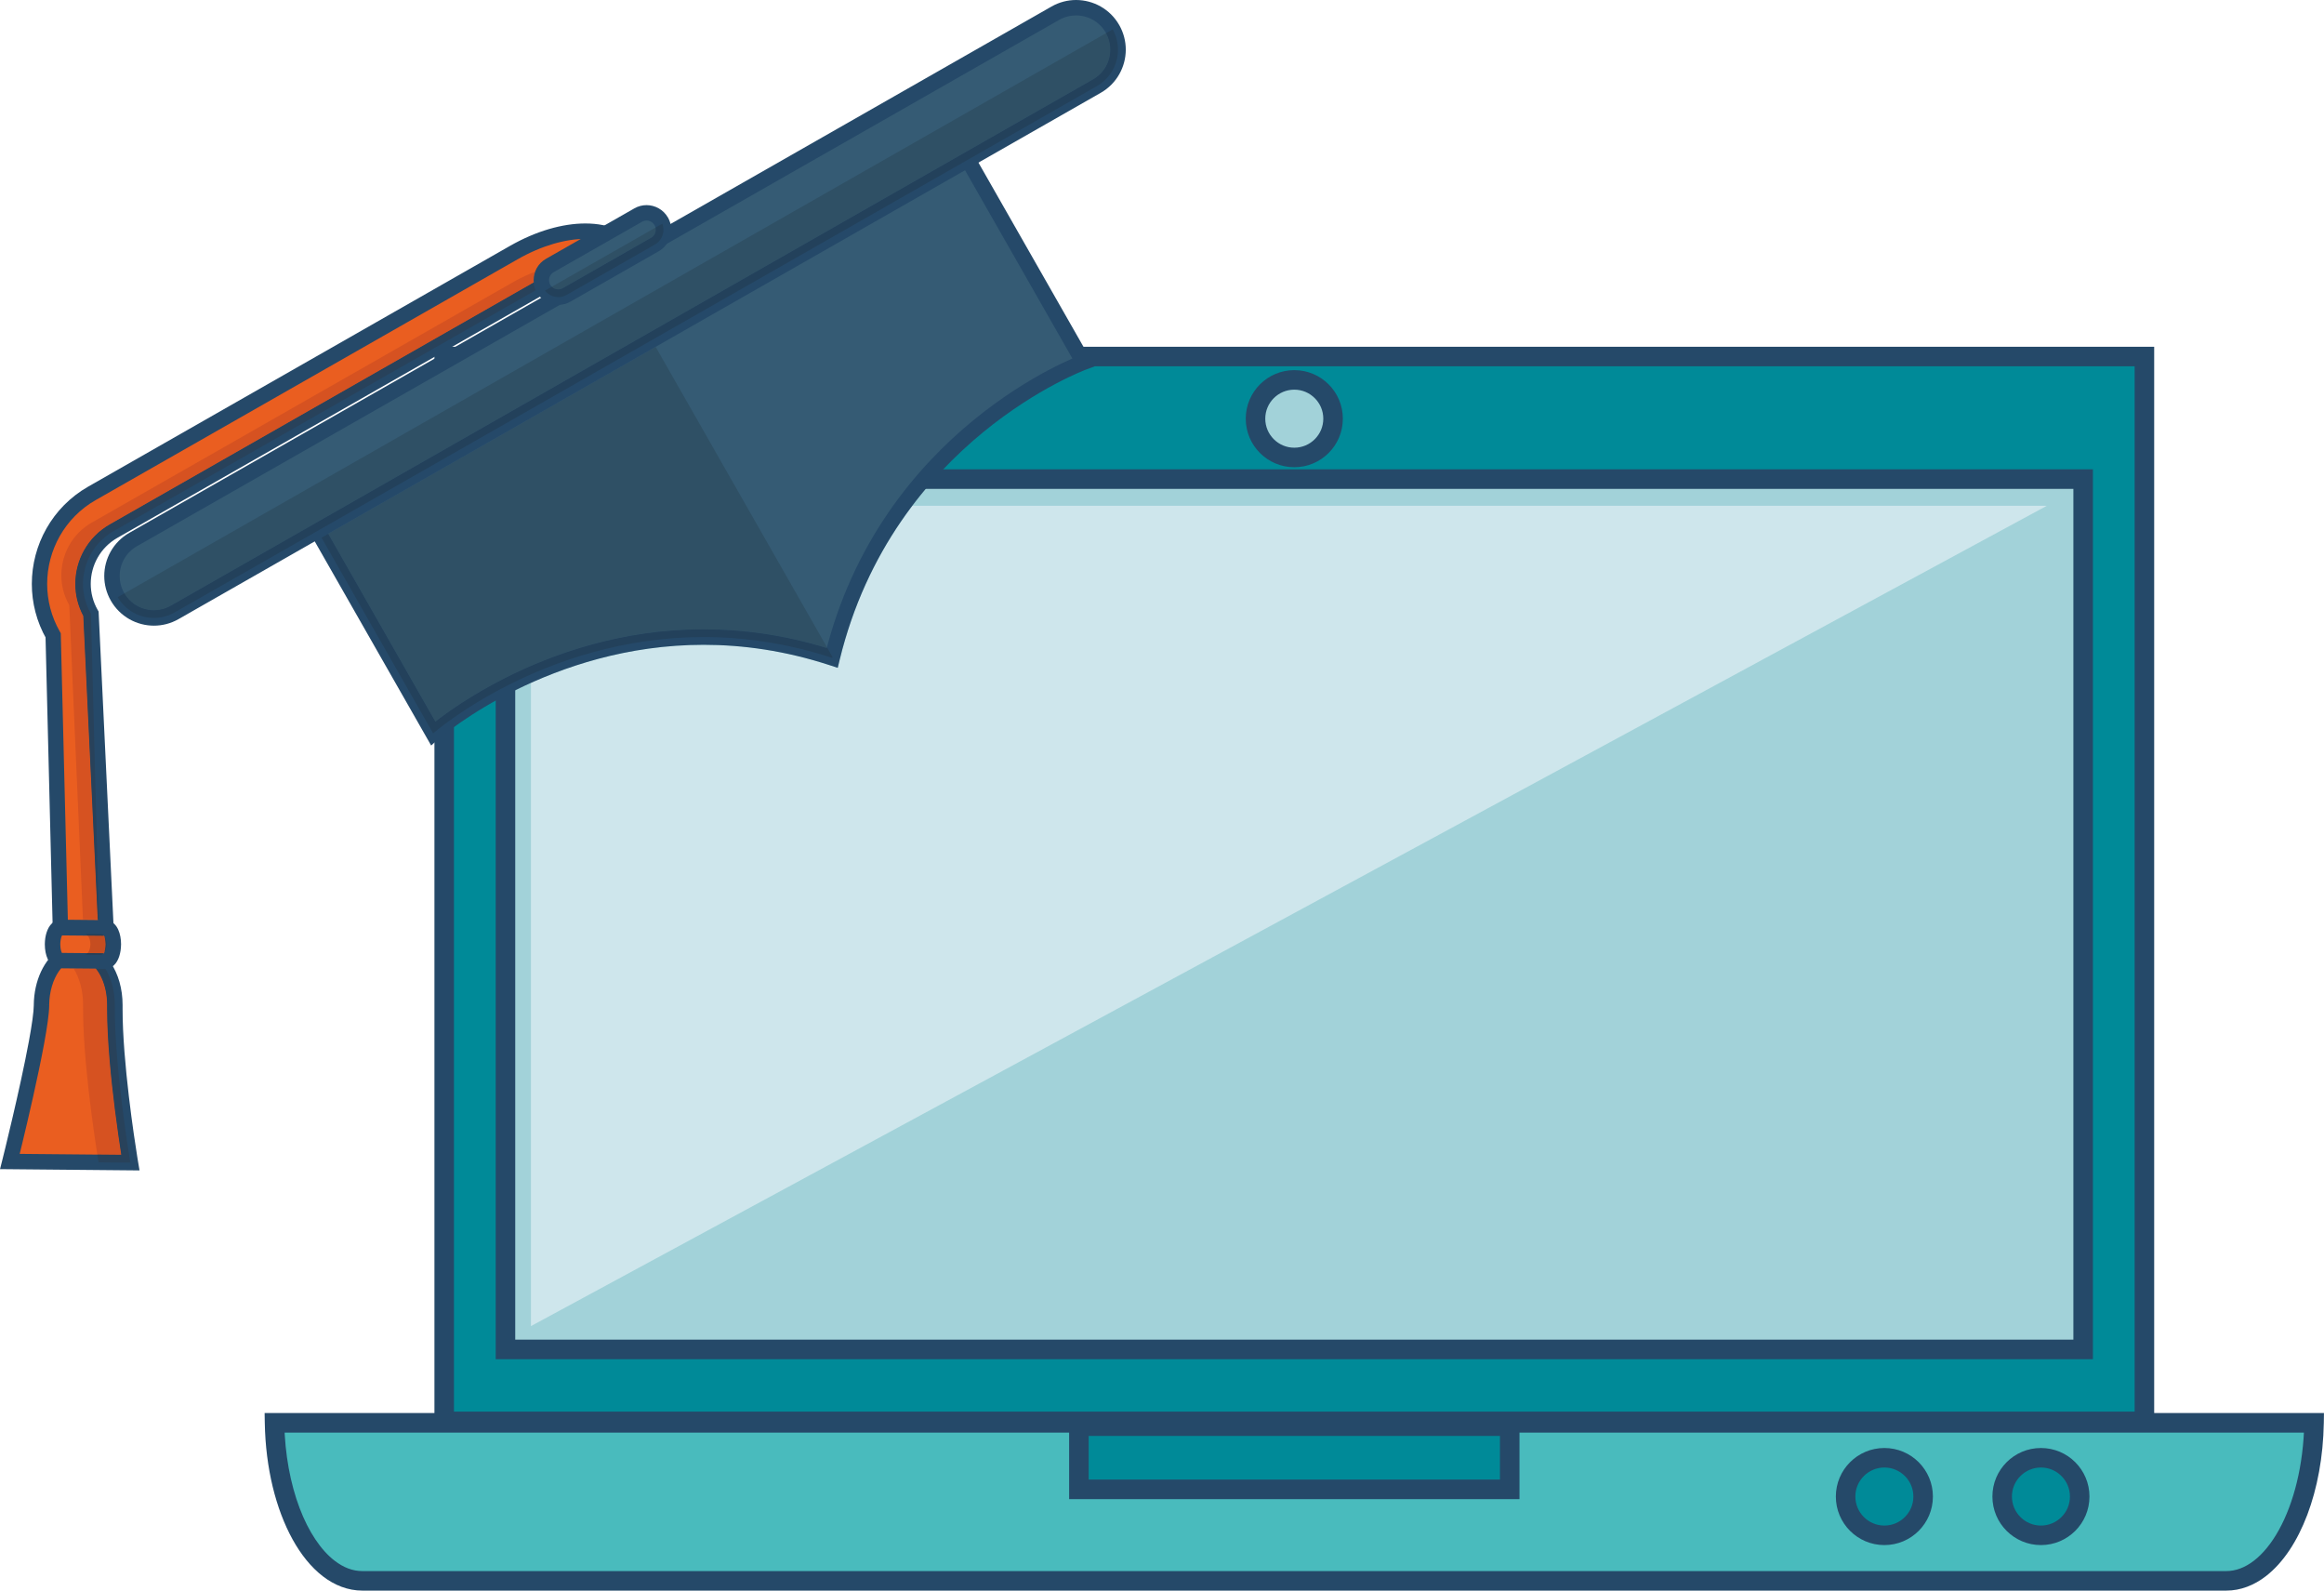 <?xml version="1.0" encoding="UTF-8"?>
<!DOCTYPE svg PUBLIC "-//W3C//DTD SVG 1.1//EN" "http://www.w3.org/Graphics/SVG/1.1/DTD/svg11.dtd">
<!-- Creator: CorelDRAW 2021 (64-Bit) -->
<svg xmlns="http://www.w3.org/2000/svg" xml:space="preserve" width="35.224mm" height="24.101mm" version="1.1" style="shape-rendering:geometricPrecision; text-rendering:geometricPrecision; image-rendering:optimizeQuality; fill-rule:evenodd; clip-rule:evenodd"
viewBox="0 0 877.27 600.25"
 xmlns:xlink="http://www.w3.org/1999/xlink"
 xmlns:xodm="http://www.corel.com/coreldraw/odm/2003">
 <defs>
  <style type="text/css">
   <![CDATA[
    .fil5 {fill:#EA5E20;fill-rule:nonzero}
    .fil6 {fill:#D65221;fill-rule:nonzero}
    .fil11 {fill:#C64D20;fill-rule:nonzero}
    .fil3 {fill:#CEE6EC;fill-rule:nonzero}
    .fil2 {fill:#A2D2D9;fill-rule:nonzero}
    .fil4 {fill:#49BBBD;fill-rule:nonzero}
    .fil8 {fill:#355B74;fill-rule:nonzero}
    .fil9 {fill:#2F5065;fill-rule:nonzero}
    .fil0 {fill:#008A98;fill-rule:nonzero}
    .fil1 {fill:#254969;fill-rule:nonzero}
    .fil10 {fill:#23415B;fill-rule:nonzero}
    .fil7 {fill:#28425B;fill-rule:nonzero}
    .fil12 {fill:#273E55;fill-rule:nonzero}
   ]]>
  </style>
 </defs>
 <g id="Layer_x0020_1">
  <g id="_2081677463632">
   <polygon class="fil0" points="167.68,536.39 809.48,536.39 809.48,134.54 167.68,134.54 "/>
   <polygon class="fil1" points="809.48,536.39 809.48,532.71 171.36,532.71 171.36,138.23 805.79,138.23 805.79,536.39 809.48,536.39 809.48,532.71 809.48,536.39 813.17,536.39 813.17,130.86 163.99,130.86 163.99,540.08 813.17,540.08 813.17,536.39 "/>
   <polygon class="fil2" points="190.8,509.24 786.36,509.24 786.36,180.8 190.8,180.8 "/>
   <polygon class="fil1" points="786.36,509.24 786.36,505.55 194.49,505.55 194.49,184.49 782.67,184.49 782.67,509.24 786.36,509.24 786.36,505.55 786.36,509.24 790.04,509.24 790.04,177.11 187.12,177.11 187.12,512.93 790.04,512.93 790.04,509.24 "/>
   <path class="fil3" d="M200.42 500.44l0 -242.75c16.98,-7.63 39.29,-14.36 65.16,-14.36 0,0 0.01,0 0.01,0 14.81,0 30.79,2.2 47.65,7.71l2.99 0.98 0.74 -3.06c5.8,-23.77 15.91,-42.9 27.4,-58.1l428.3 0 -572.26 309.59z"/>
   <path class="fil4" d="M103.64 536.94c0.58,33.09 15.15,59.63 33.14,59.63l703.59 0c17.99,0 32.56,-26.54 33.14,-59.63l-769.87 0z"/>
   <path class="fil1" d="M103.64 536.94l-3.69 0.06c0.31,17.07 4.17,32.49 10.5,43.95 3.17,5.72 6.97,10.47 11.39,13.88 4.4,3.4 9.52,5.43 14.94,5.43l703.59 0c5.42,0.01 10.53,-2.03 14.94,-5.43 6.62,-5.12 11.88,-13.22 15.66,-23.18 3.77,-9.97 6.01,-21.84 6.23,-34.65l0.06 -3.75 -777.37 0 0.06 3.75 3.69 -0.06 0 3.69 769.87 0 0 -3.69 -3.69 -0.06c-0.27,16.02 -3.98,30.41 -9.58,40.5 -2.79,5.05 -6.04,9 -9.44,11.61 -3.41,2.61 -6.86,3.89 -10.44,3.9l-703.59 0c-3.58,-0 -7.03,-1.29 -10.44,-3.9 -5.1,-3.9 -9.85,-10.87 -13.26,-19.94 -3.42,-9.06 -5.55,-20.15 -5.76,-32.17l-3.69 0.06 0 3.69 0 -3.69z"/>
   <path class="fil0" d="M725.96 564.76c0,8.08 -6.55,14.64 -14.63,14.64 -8.08,0 -14.63,-6.55 -14.63,-14.64 0,-8.09 6.55,-14.63 14.63,-14.63 8.08,0 14.63,6.55 14.63,14.63z"/>
   <path class="fil1" d="M725.96 564.76l-3.69 0c-0,3.03 -1.22,5.75 -3.21,7.74 -1.99,1.99 -4.71,3.21 -7.74,3.21 -3.04,0 -5.75,-1.22 -7.74,-3.21 -1.99,-1.99 -3.2,-4.71 -3.21,-7.74 0,-3.04 1.22,-5.75 3.21,-7.74 1.99,-1.99 4.7,-3.2 7.74,-3.21 3.03,0 5.75,1.22 7.74,3.21 1.99,1.99 3.21,4.7 3.21,7.74l7.37 0c-0,-10.12 -8.2,-18.32 -18.32,-18.32 -10.12,0 -18.32,8.2 -18.32,18.32 0,10.12 8.2,18.32 18.32,18.32 10.12,0 18.32,-8.2 18.32,-18.32l-3.69 0z"/>
   <path class="fil0" d="M785.06 564.76c0,8.08 -6.55,14.64 -14.64,14.64 -8.08,0 -14.63,-6.55 -14.63,-14.64 0,-8.09 6.55,-14.63 14.63,-14.63 8.09,0 14.64,6.55 14.64,14.63z"/>
   <path class="fil1" d="M785.06 564.76l-3.69 0c0,3.04 -1.22,5.75 -3.21,7.74 -1.99,1.99 -4.7,3.21 -7.74,3.21 -3.03,0 -5.75,-1.22 -7.74,-3.21 -1.99,-1.99 -3.21,-4.71 -3.21,-7.74 0,-3.04 1.22,-5.75 3.21,-7.74 1.99,-1.98 4.71,-3.2 7.74,-3.21 3.04,0 5.75,1.22 7.74,3.21 1.99,1.99 3.21,4.7 3.21,7.74l7.37 0c0,-10.12 -8.2,-18.32 -18.32,-18.32 -10.12,0 -18.32,8.2 -18.32,18.32 0,10.12 8.2,18.32 18.32,18.32 10.12,0 18.32,-8.2 18.32,-18.32l-3.69 0z"/>
   <path class="fil2" d="M503.21 158c0,8.08 -6.55,14.64 -14.63,14.64 -8.08,0 -14.64,-6.55 -14.64,-14.64 0,-8.08 6.55,-14.63 14.64,-14.63 8.08,0 14.63,6.55 14.63,14.63z"/>
   <path class="fil1" d="M503.21 158l-3.69 0c0,3.04 -1.22,5.75 -3.21,7.74 -1.99,1.99 -4.7,3.21 -7.74,3.21 -3.04,0 -5.75,-1.22 -7.74,-3.21 -1.99,-1.99 -3.21,-4.7 -3.21,-7.74 0,-3.03 1.22,-5.75 3.21,-7.74 1.99,-1.99 4.71,-3.21 7.74,-3.21 3.04,0 5.75,1.22 7.74,3.21 1.99,1.99 3.21,4.71 3.21,7.74l7.38 0c-0,-10.12 -8.2,-18.32 -18.32,-18.32 -10.12,0 -18.32,8.2 -18.33,18.32 0,10.12 8.2,18.32 18.33,18.32 10.12,0 18.32,-8.2 18.32,-18.32l-3.69 0z"/>
   <polygon class="fil0" points="407.27,562.05 569.89,562.05 569.89,538.2 407.27,538.2 "/>
   <polygon class="fil1" points="569.89,562.05 569.89,558.36 410.96,558.36 410.96,541.89 566.2,541.89 566.2,562.05 569.89,562.05 569.89,558.36 569.89,562.05 573.58,562.05 573.58,534.51 403.58,534.51 403.58,565.74 573.58,565.74 573.58,562.05 "/>
   <path class="fil5" d="M39.97 350.22l-17.21 -0.16 -2.72 -110.28c-10.74,-18.82 -4.16,-42.87 14.66,-53.61l159.22 -90.84c19.46,-11.1 39.13,-10.71 45.76,0.9l7.54 13.22 -14.28 8.15 -7.55 -13.22c-1.42,-1.28 -10.92,-1.83 -23.32,5.24l-159.22 90.84c-10.95,6.25 -14.77,20.23 -8.53,31.18l5.64 118.58z"/>
   <path class="fil1" d="M39.97 350.22l0.03 -2.91 -14.39 -0.13 -2.67 -108.2 -0.36 -0.64c-3.24,-5.68 -4.77,-11.86 -4.78,-17.97 0,-12.66 6.6,-24.97 18.35,-31.67l159.22 -90.84c9.08,-5.19 18.16,-7.71 25.55,-7.7 3.91,-0 7.33,0.69 10.06,1.97 2.73,1.29 4.78,3.1 6.18,5.53l6.1 10.69 -9.22 5.27 -6.33 -11.11 -0.35 -0.31c-0.5,-0.44 -0.95,-0.66 -1.39,-0.84 -1.3,-0.5 -2.72,-0.67 -4.57,-0.69 -4.76,0 -12.13,1.49 -20.75,6.41l-159.22 90.84c-8.32,4.75 -13,13.47 -12.99,22.42 -0,4.32 1.09,8.72 3.38,12.73l2.53 -1.44 -2.91 0.14 5.64 118.59 2.91 -0.14 0.03 -2.91 -0.03 2.91 2.91 -0.14 -5.68 -119.29 -0.35 -0.61c-1.78,-3.12 -2.62,-6.5 -2.62,-9.85 0,-6.94 3.61,-13.69 10.06,-17.36l159.22 -90.84c7.79,-4.45 14.3,-5.65 17.87,-5.64 0.9,-0 1.61,0.08 2.03,0.17l0.37 0.1 0.17 -0.42 -0.23 0.39 0.06 0.03 0.17 -0.42 -0.23 0.39 0.8 -1.39 -1.07 1.19 0.27 0.2 0.8 -1.39 -1.07 1.19 1.95 -2.17 -2.53 1.44 8.99 15.75 19.34 -11.03 -8.98 -15.75c-2.01,-3.54 -5.1,-6.21 -8.77,-7.92 -3.68,-1.72 -7.93,-2.52 -12.52,-2.52 -8.68,0.01 -18.61,2.86 -28.44,8.46l-159.21 90.84c-13.64,7.78 -21.29,22.06 -21.29,36.73 0,7.09 1.79,14.28 5.54,20.85l2.53 -1.44 -2.91 0.07 2.79 113.09 23.1 0.21 -0.15 -3.08 -2.91 0.14z"/>
   <path class="fil6" d="M36.9 346.96l-5.59 0 -5.16 -118.59c-6.25,-10.95 -2.42,-24.93 8.53,-31.18l159.22 -90.84c2.87,-1.64 5.59,-2.87 8.08,-3.77 -0.37,1.01 -0.55,2.08 -0.55,3.16 -0,0.29 0.01,0.59 0.04,0.89 -0.28,0.15 -0.56,0.31 -0.84,0.47l-159.22 90.84c-8.32,4.75 -13,13.47 -12.99,22.42 -0,4.1 0.98,8.26 3.03,12.1l5.45 114.51z"/>
   <path class="fil7" d="M37.33 346.96l-0.43 0 -5.45 -114.51c-2.05,-3.84 -3.04,-8 -3.03,-12.1 -0,-8.95 4.67,-17.67 12.99,-22.42l159.22 -90.84c0.28,-0.16 0.56,-0.32 0.84,-0.47 0.1,0.98 0.35,1.97 0.77,2.9 -0.05,0.03 -0.11,0.06 -0.16,0.09l-159.22 90.84c-10.95,6.25 -14.77,20.23 -8.53,31.18l3 115.32z"/>
   <path class="fil8" d="M408.99 136.72c0,0 -74.28,27.14 -94.84,111.55 -86.2,-28.18 -150.63,28.51 -150.63,28.51l-51.46 -90.2 245.48 -140.05 51.46 90.2z"/>
   <path class="fil1" d="M408.99 136.72l-1 -2.73c-0.21,0.08 -19.05,6.98 -40.56,24.6 -21.49,17.61 -45.66,46.05 -56.12,88.99l2.83 0.69 0.91 -2.77c-17.46,-5.71 -34.08,-8 -49.46,-8 -30.96,0 -56.92,9.26 -75.13,18.5 -18.22,9.24 -28.73,18.48 -28.87,18.59l1.92 2.19 2.53 -1.44 -50.02 -87.67 240.42 -137.16 50.02 87.67 2.53 -1.44 -1 -2.73 1 2.73 2.53 -1.44 -52.9 -92.73 -250.54 142.94 54.67 95.83 2.68 -2.36 0.1 -0.08c1.11,-0.95 11.7,-9.88 29.23,-18.53 17.54,-8.65 41.97,-17.03 70.83,-17.03 14.81,0 30.79,2.2 47.65,7.71l2.99 0.98 0.74 -3.06c10.11,-41.47 33.37,-68.81 54.15,-85.86 10.39,-8.52 20.16,-14.45 27.3,-18.24 3.57,-1.9 6.49,-3.26 8.5,-4.14 1.01,-0.44 1.78,-0.76 2.3,-0.97 0.26,-0.1 0.46,-0.18 0.59,-0.23l0.17 -0.06 3.24 -1.19 -1.71 -2.99 -2.53 1.44z"/>
   <path class="fil9" d="M164.34 272.35l-40.47 -70.93 123.62 -70.53 64.67 113.36c-0.03,0.1 -0.05,0.21 -0.08,0.31 -16.38,-5.02 -31.98,-7.06 -46.49,-7.06 -30.96,0 -56.92,9.26 -75.13,18.5 -12.86,6.52 -21.87,13.04 -26.11,16.35z"/>
   <path class="fil10" d="M163.51 276.77l-42.17 -73.91 2.53 -1.44 40.47 70.93c4.24,-3.31 13.26,-9.83 26.11,-16.35 18.21,-9.24 44.17,-18.49 75.13,-18.5 14.51,0 30.11,2.04 46.49,7.06 0.03,-0.1 0.05,-0.21 0.08,-0.31l2.08 3.65 -0.1 0.37c-17.16,-5.61 -33.46,-7.86 -48.56,-7.86 -60.74,0 -102.08,36.36 -102.08,36.36z"/>
   <path class="fil5" d="M15.67 379.25c-0.11,11.87 -11.95,59.07 -11.95,59.07l45.49 0.42c0,0 -6.06,-36.01 -5.85,-59.23 0.1,-11.29 -6.01,-20.49 -13.66,-20.56 -7.65,-0.07 -13.93,9.02 -14.03,20.31z"/>
   <path class="fil1" d="M15.67 379.25l-2.91 -0.02c-0.01,2.55 -0.74,7.72 -1.86,13.73 -1.67,9.06 -4.17,20.24 -6.25,29.14 -1.04,4.45 -1.98,8.33 -2.65,11.1 -0.67,2.77 -1.09,4.41 -1.09,4.42l-0.9 3.58 52.66 0.49 -0.58 -3.43c0,0 -0.09,-0.53 -0.25,-1.52 -1.12,-6.9 -5.58,-36.06 -5.57,-56.01 0,-0.4 0,-0.8 0,-1.19l0 -0 0 -0.31c-0,-6.11 -1.64,-11.68 -4.48,-15.92 -1.42,-2.11 -3.16,-3.9 -5.2,-5.19 -2.03,-1.29 -4.38,-2.06 -6.86,-2.08l-0.12 -0c-2.48,-0 -4.85,0.75 -6.9,2.03 -3.09,1.92 -5.52,4.95 -7.23,8.59 -1.7,3.65 -2.68,7.95 -2.73,12.57l2.91 0.02 2.91 0.03c0.04,-5.09 1.5,-9.65 3.65,-12.75 1.07,-1.55 2.29,-2.74 3.55,-3.52 1.26,-0.78 2.52,-1.15 3.84,-1.16l0.06 0c1.32,0.01 2.57,0.4 3.81,1.18 1.85,1.16 3.63,3.27 4.91,6.09 1.28,2.82 2.06,6.31 2.06,10.09l0 0.26 0 -0c-0,0.42 -0,0.83 -0,1.25 0,11.85 1.48,26.42 2.95,38.09 1.47,11.66 2.94,20.39 2.95,20.41l2.87 -0.48 0.03 -2.91 -45.49 -0.42 -0.03 2.91 2.82 0.71c0,-0.01 2.97,-11.83 5.95,-25.16 1.49,-6.66 2.99,-13.71 4.12,-19.85 1.13,-6.18 1.92,-11.36 1.96,-14.74l-2.91 -0.03z"/>
   <path class="fil6" d="M45.79 435.79l-9.05 -0.08c-1.42,-9.03 -5.56,-37.07 -5.38,-56.32 0.05,-5.37 -1.32,-10.27 -3.58,-13.93l8.45 0.08c0.81,1.01 1.54,2.21 2.17,3.58 1.28,2.82 2.06,6.31 2.06,10.09l0 0.26 0 -0c-0,0.42 -0,0.83 -0,1.25 0,11.85 1.48,26.42 2.95,38.09 0.92,7.26 1.83,13.39 2.4,16.98z"/>
   <path class="fil7" d="M49.21 438.74l-12 -0.11c0,0 -0.18,-1.05 -0.47,-2.92l9.05 0.08c-0.56,-3.59 -1.48,-9.72 -2.4,-16.98 -1.47,-11.67 -2.95,-26.24 -2.95,-38.09 0,-0.42 0,-0.83 0,-1.25l0 0 0 -0.26c0,-3.79 -0.78,-7.28 -2.06,-10.09 -0.62,-1.37 -1.36,-2.57 -2.17,-3.58l3.57 0.03c2.26,3.67 3.61,8.56 3.56,13.93 -0.21,23.22 5.85,59.23 5.85,59.23z"/>
   <path class="fil5" d="M42.78 356.47c-0.03,3.44 -1.34,6.21 -2.92,6.2l-17.21 -0.16c-1.58,-0.01 -2.84,-2.81 -2.81,-6.24 0.03,-3.43 1.34,-6.21 2.92,-6.19l17.21 0.16c1.58,0.01 2.84,2.81 2.81,6.25z"/>
   <path class="fil1" d="M42.78 356.47l-2.91 -0.02c-0,1.34 -0.3,2.55 -0.6,3.17l-0.19 0.34 -0.06 0.08 0.51 0.49 -0.31 -0.62 -0.2 0.13 0.51 0.49 -0.31 -0.62 0.65 1.31 0 -1.46c-0.26,-0 -0.51,0.07 -0.65,0.15l0.65 1.31 0 -1.46 -0.04 0 0.03 2.91 0.03 -2.91 -17.21 -0.16 -0.01 1.21 0.86 -0.93c-0.03,-0.04 -0.37,-0.29 -0.85,-0.28l-0.01 1.21 0.86 -0.93 -0.09 0.1 0.1 -0.09 -0.01 -0.01 -0.09 0.1 0.1 -0.09c-0.03,-0.01 -0.3,-0.42 -0.47,-1.06 -0.18,-0.63 -0.31,-1.49 -0.31,-2.42l0 -0.11c0,-1.35 0.3,-2.55 0.6,-3.17l0.19 -0.34 0.06 -0.08 -0.51 -0.49 0.31 0.63 0.2 -0.13 -0.51 -0.49 0.31 0.63 -0.65 -1.31 0 1.45c0.26,0 0.51,-0.07 0.65,-0.15l-0.65 -1.31 0 1.45 0.01 0 -0 -2.66 -0.1 2.66 0.1 0 -0 -2.66 -0.1 2.66 0.04 0 17.25 0.16 0.01 -1.22 -0.86 0.93c0.03,0.04 0.37,0.28 0.85,0.28l0.01 -1.22 -0.86 0.93 0.09 -0.1 -0.1 0.09 0.01 0.01 0.09 -0.1 -0.1 0.09c0.03,0.02 0.3,0.43 0.47,1.07 0.18,0.64 0.31,1.5 0.31,2.43l0 0.13 0 -0.02 2.91 0.02 2.91 0 0 -0.13c-0.01,-2.05 -0.35,-3.92 -1.08,-5.53 -0.37,-0.81 -0.85,-1.57 -1.57,-2.24 -0.7,-0.66 -1.78,-1.25 -3.05,-1.26l-17.21 -0.16 -0.03 2.91 0.11 -2.91 -0.12 0c-1.28,-0.01 -2.37,0.58 -3.08,1.24 -1.08,1.01 -1.65,2.2 -2.09,3.51 -0.42,1.31 -0.64,2.77 -0.66,4.32l0 -0.02 -0 0.19c0.01,2.05 0.35,3.92 1.09,5.53 0.37,0.81 0.85,1.56 1.57,2.24 0.7,0.66 1.79,1.25 3.05,1.25l17.23 0.16 0.03 0 -0.03 -2.45 -0 2.45 0.03 0 -0.03 -2.45 -0 2.45 0.01 0c1.27,0 2.36,-0.58 3.07,-1.24 1.08,-1.01 1.66,-2.2 2.09,-3.51 0.42,-1.31 0.64,-2.77 0.66,-4.33l0 -0.03 -2.91 0z"/>
   <path class="fil11" d="M39.13 359.75l-6.08 -0.06c0.63,-0.68 1.06,-1.9 1.07,-3.3 0.01,-1.4 -0.39,-2.63 -1.01,-3.32l6.08 0.06c0.06,0.07 0.12,0.14 0.17,0.22 0.07,0.16 0.14,0.35 0.2,0.57 0.18,0.64 0.31,1.5 0.31,2.43l0 0.1c-0,1.29 -0.27,2.44 -0.56,3.08 -0.06,0.08 -0.12,0.15 -0.18,0.22zm0.74 -3.28l0 -0.02 0 0.02z"/>
   <path class="fil12" d="M37.99 360.31c-0,0 -0.01,0 -0.01,0l-6.09 -0.06c0,0 0.01,0 0.01,0 0.42,0 0.81,-0.2 1.14,-0.56l6.08 0.06c-0.33,0.36 -0.72,0.56 -1.14,0.56zm1.32 -0.78c0.28,-0.64 0.55,-1.79 0.56,-3.08l0 -0.1c0,-0.93 -0.12,-1.79 -0.31,-2.43 -0.06,-0.22 -0.13,-0.41 -0.2,-0.57 0.52,0.71 0.85,1.84 0.83,3.1 -0.01,1.26 -0.36,2.37 -0.89,3.08zm0.56 -3.08l0 0.02 0 -0.02zm-0.68 -3.32l-6.08 -0.06c-0.33,-0.37 -0.72,-0.58 -1.14,-0.58l6.08 0.06c0.42,0 0.81,0.22 1.14,0.58z"/>
   <path class="fil8" d="M419.96 10.9c4.33,7.6 1.69,17.27 -5.91,21.6l-348.11 198.61c-7.6,4.33 -17.27,1.69 -21.6,-5.91 -4.33,-7.6 -1.69,-17.27 5.91,-21.61l348.11 -198.61c7.6,-4.33 17.27,-1.69 21.6,5.91z"/>
   <path class="fil1" d="M419.96 10.9l-2.53 1.44c1.16,2.03 1.7,4.22 1.7,6.39 -0,4.5 -2.34,8.86 -6.52,11.24l-348.11 198.61c-2.03,1.15 -4.22,1.7 -6.39,1.7 -4.5,-0 -8.86,-2.34 -11.24,-6.52 -1.16,-2.03 -1.7,-4.22 -1.7,-6.39 0,-4.5 2.34,-8.86 6.52,-11.24l348.11 -198.61c2.03,-1.16 4.22,-1.7 6.39,-1.7 4.5,0 8.86,2.34 11.24,6.52l2.53 -1.44 2.53 -1.44c-3.45,-6.06 -9.79,-9.46 -16.3,-9.46 -3.15,0 -6.35,0.8 -9.27,2.47l-348.11 198.61c-6.06,3.46 -9.46,9.79 -9.46,16.3 -0,3.15 0.8,6.35 2.47,9.27 3.46,6.06 9.79,9.47 16.3,9.46 3.15,0 6.35,-0.8 9.27,-2.47l348.11 -198.61c6.06,-3.46 9.46,-9.79 9.46,-16.3 0,-3.15 -0.8,-6.35 -2.47,-9.28l-2.53 1.44z"/>
   <path class="fil9" d="M58.1 230.29c-4.44,-0 -8.74,-2.28 -11.15,-6.36l370.56 -211.41c1.1,1.98 1.61,4.11 1.61,6.23 -0,4.5 -2.34,8.86 -6.52,11.24l-348.11 198.61c-2.03,1.15 -4.22,1.7 -6.39,1.7z"/>
   <path class="fil10" d="M58.11 233.2c-5.44,0 -10.73,-2.81 -13.68,-7.83l2.52 -1.44c2.4,4.08 6.71,6.36 11.15,6.36 2.17,-0 4.36,-0.55 6.39,-1.7l348.11 -198.61c4.18,-2.38 6.52,-6.74 6.52,-11.24 -0,-2.11 -0.52,-4.24 -1.61,-6.23l2.52 -1.44c4.2,7.57 1.55,17.13 -5.99,21.43l-348.11 198.61c-2.48,1.41 -5.17,2.08 -7.83,2.08z"/>
   <path class="fil8" d="M249.62 83.55c1.75,3.07 0.68,6.97 -2.39,8.72l-33.33 19.02c-3.07,1.75 -6.98,0.68 -8.73,-2.39 -1.75,-3.07 -0.68,-6.97 2.39,-8.72l33.33 -19.02c3.07,-1.75 6.98,-0.68 8.73,2.39z"/>
   <path class="fil1" d="M249.62 83.55l-2.53 1.44c0.32,0.55 0.46,1.13 0.46,1.72 -0,1.22 -0.63,2.39 -1.76,3.03l-33.33 19.02c-0.55,0.31 -1.14,0.46 -1.72,0.46 -1.22,-0 -2.39,-0.63 -3.03,-1.76 -0.31,-0.55 -0.46,-1.14 -0.46,-1.72 0,-1.22 0.63,-2.39 1.76,-3.03l33.33 -19.02c0.56,-0.32 1.14,-0.46 1.72,-0.46 1.22,0 2.39,0.63 3.03,1.76l2.53 -1.44 2.53 -1.44c-1.72,-3 -4.87,-4.7 -8.09,-4.7 -1.56,0 -3.16,0.4 -4.61,1.23l-33.33 19.02c-3.01,1.71 -4.7,4.86 -4.69,8.09 -0,1.56 0.4,3.16 1.22,4.61 1.71,3 4.86,4.7 8.09,4.69 1.56,0 3.16,-0.4 4.61,-1.23l33.33 -19.02c3,-1.72 4.7,-4.86 4.7,-8.09 0,-1.56 -0.4,-3.16 -1.22,-4.61l-2.53 1.44z"/>
   <path class="fil9" d="M210.74 109.22c-0.91,-0 -1.8,-0.35 -2.45,-1l39.16 -22.34c0.07,0.27 0.1,0.55 0.1,0.83 -0,1.22 -0.63,2.39 -1.76,3.03l-33.33 19.02c-0.55,0.31 -1.14,0.46 -1.72,0.46z"/>
   <path class="fil10" d="M210.76 112.12c-1.92,0 -3.79,-0.87 -5.03,-2.44l2.56 -1.46c0.66,0.65 1.54,1 2.45,1 0.59,-0 1.17,-0.15 1.72,-0.46l33.33 -19.02c1.13,-0.65 1.76,-1.82 1.76,-3.03 0,-0.28 -0.03,-0.56 -0.1,-0.83l2.56 -1.46c1.13,2.9 0.01,6.26 -2.77,7.85l-33.33 19.02c-0.99,0.57 -2.07,0.83 -3.14,0.83z"/>
  </g>
 </g>
</svg>
